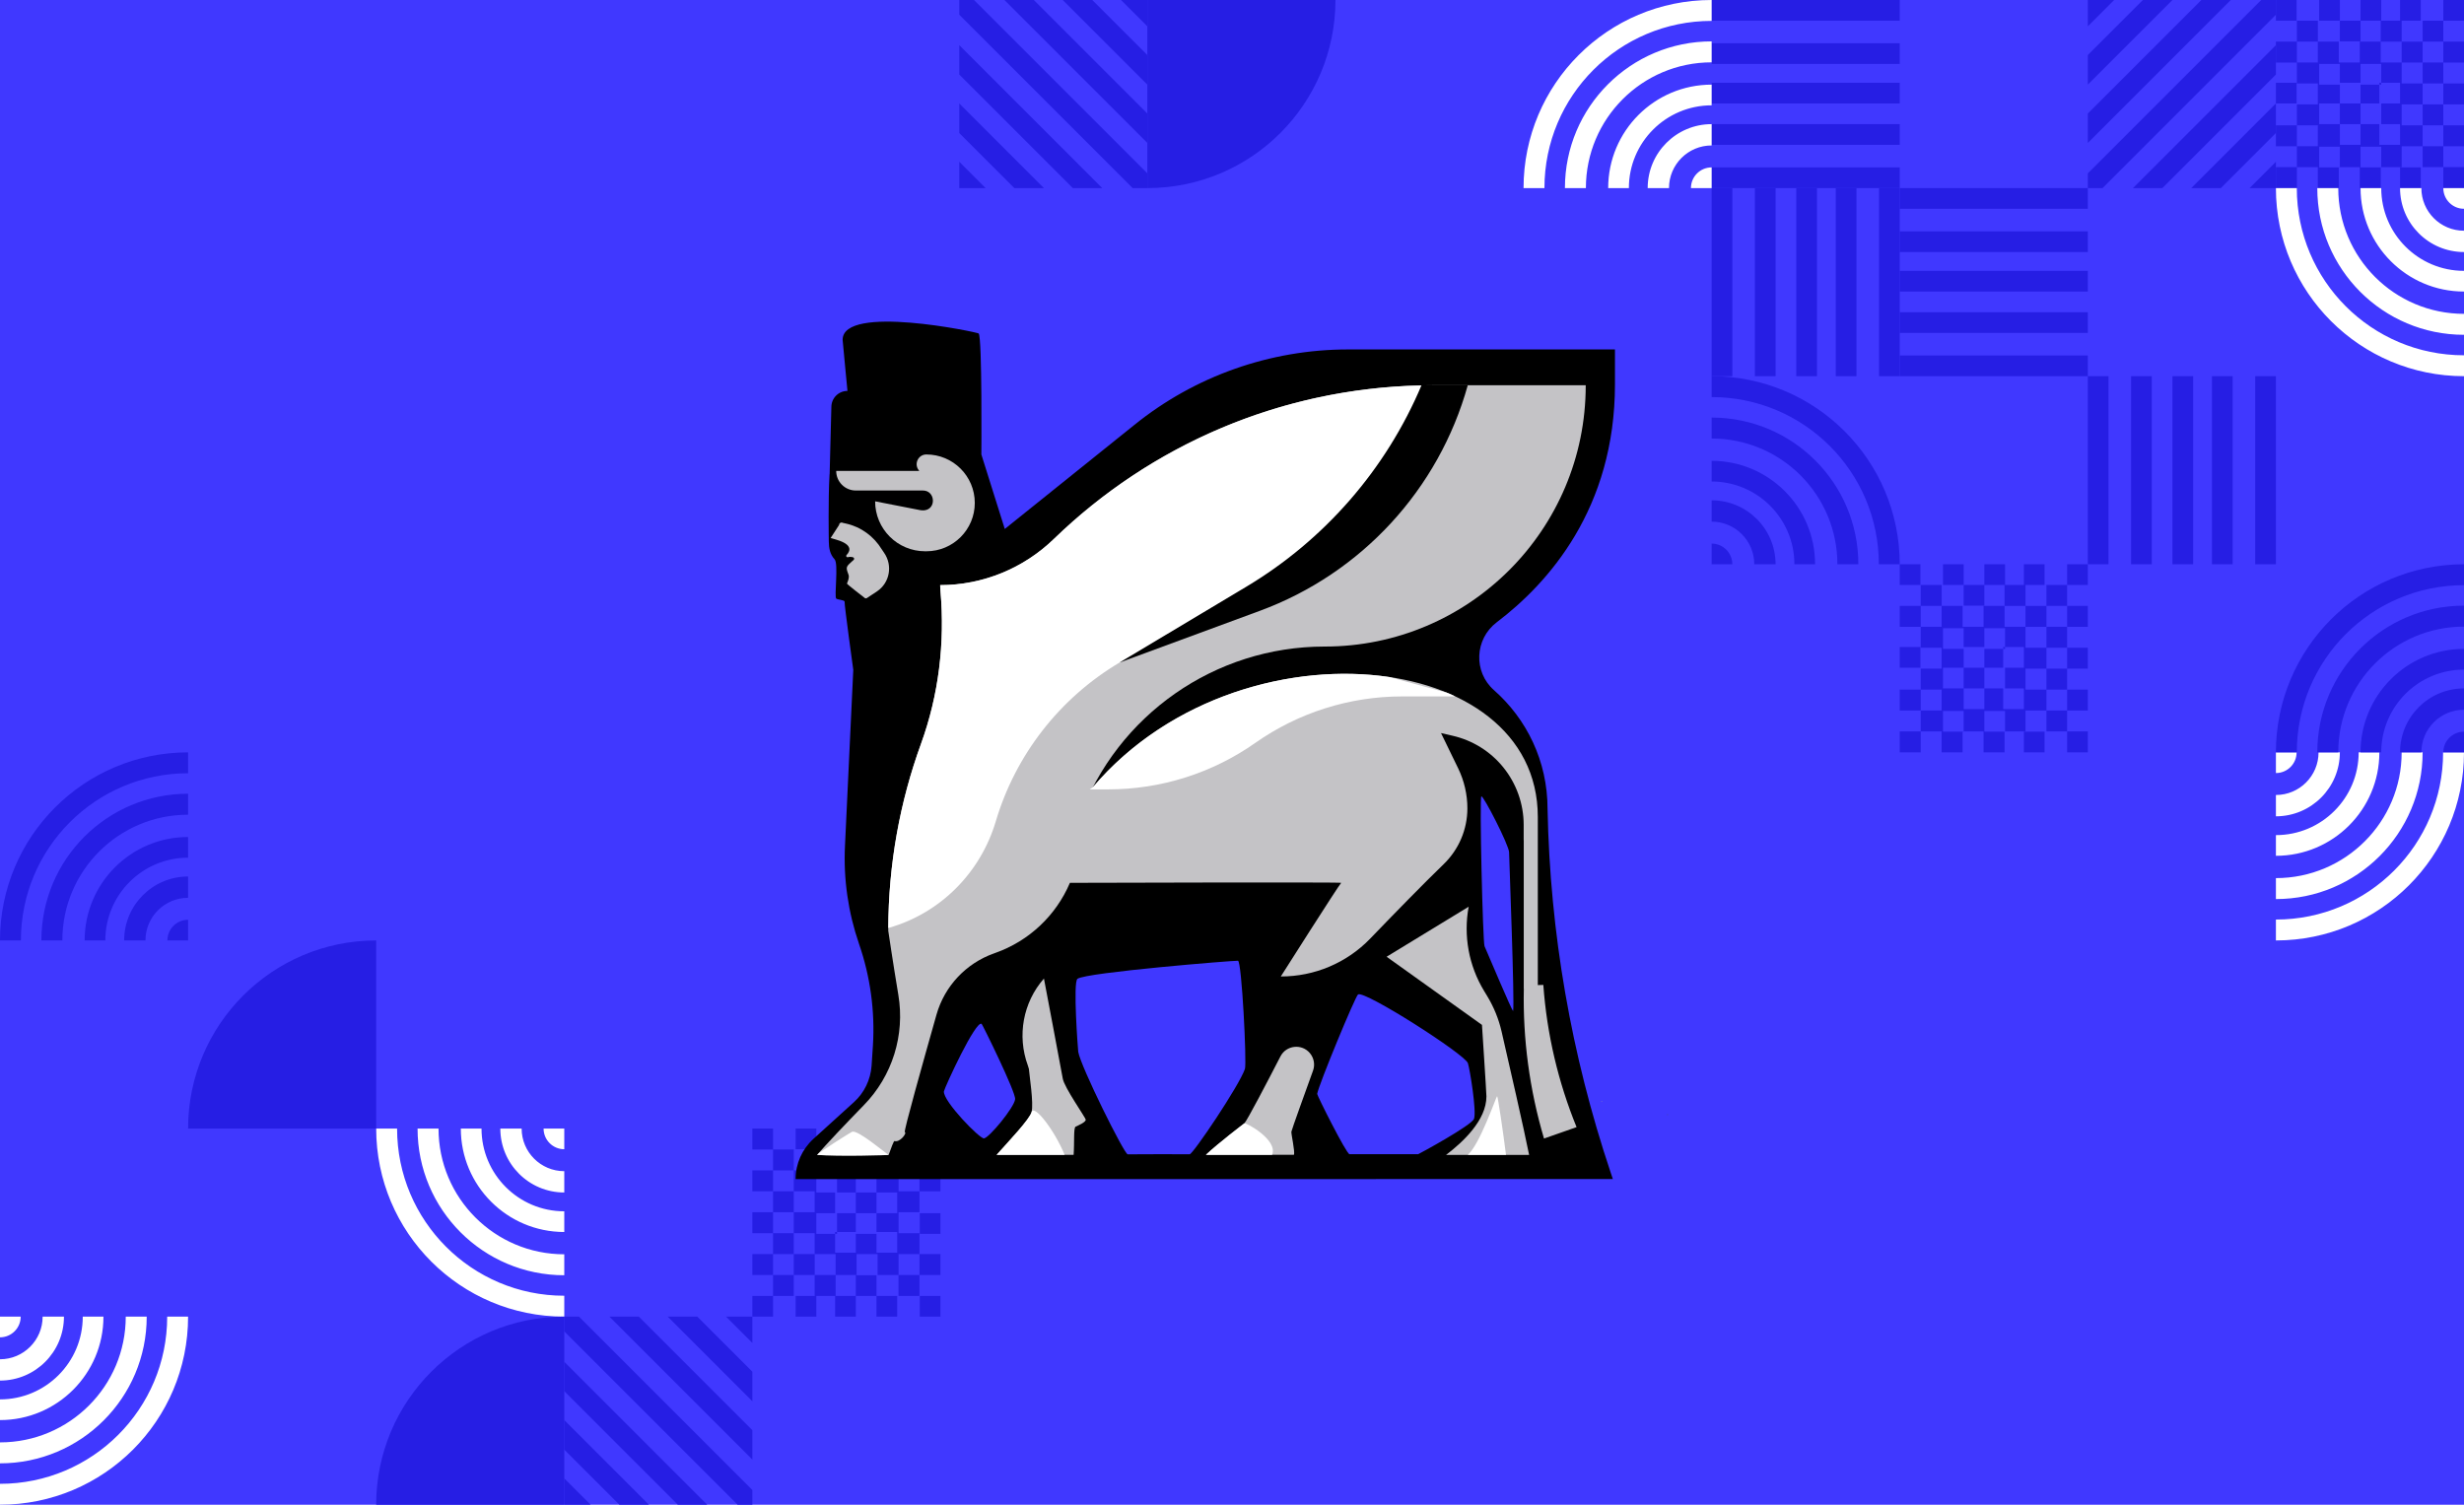 <?xml version="1.0" encoding="UTF-8"?>
<svg width="1310px" height="800px" viewBox="0 0 1310 800" version="1.1" xmlns="http://www.w3.org/2000/svg" xmlns:xlink="http://www.w3.org/1999/xlink">
    <!-- Generator: Sketch 58 (84663) - https://sketch.com -->
    <title>Blog-template-16</title>
    <desc>Created with Sketch.</desc>
    <g id="Blog-template-16" stroke="none" stroke-width="1" fill="none" fill-rule="evenodd">
        <rect fill="#4038FF" x="0" y="0" width="1310" height="800"></rect>
        <g id="Group" transform="translate(910, 250) scale(1, -1) rotate(-270) translate(-910, -250) translate(660, -150)">
            <g id="Group-2">
                <path d="M177.869,233.145 L166.765,233.145 L166.765,244.268 L177.869,244.268 L177.869,255.419 L166.765,255.419 L166.765,266.57 L177.869,266.57 L177.869,277.693 L189,277.693 L189,288.843 L177.869,288.843 L177.869,277.72 L166.765,277.72 L166.765,288.843 L177.869,288.843 L177.869,300 L166.738,300 L166.738,288.849 L155.634,288.849 L155.634,277.726 L144.503,277.726 L144.503,288.849 L133.372,288.849 L133.372,277.726 L122.268,277.726 L122.268,288.849 L133.372,288.849 L133.372,300 L122.24,300 L122.24,288.849 L111.137,288.849 L111.137,300 L100,300 L100,288.849 L111.131,288.849 L111.131,277.726 L100,277.726 L100,266.575 L111.131,266.575 L111.131,255.424 L100,255.424 L100,244.274 L111.131,244.274 L111.131,233.151 L111.131,233.123 L122.235,233.123 L122.235,222 L133.366,222 L133.366,233.123 L144.497,233.123 L144.497,222 L155.629,222 L155.629,233.123 L166.732,233.123 L166.732,222 L177.864,222 L177.864,233.123 L188.995,233.123 L188.995,244.274 L177.864,244.274 L177.864,233.145 L177.869,233.145 Z M111,233.973 L111,223 L100,223 L100,234 L111,234 L111,233.973 Z M145,289 L145,300 L156,300 L156,289 L145,289 Z M178,266 L178,255 L189,255 L189,266 L178,266 Z M122,277 L111,277 L111,266 L122,266 L122,277 Z M122.264,222 L122.264,211 L133.368,211 L133.368,222 L144.5,222 L144.5,211 L155.632,211 L155.632,222 L166.764,222 L166.764,211 L177.868,211 L177.868,222 L189,222 L189,211 L177.868,211 L177.868,200 L166.736,200 L166.736,211 L155.632,211 L155.632,200 L144.5,200 L144.5,211 L133.368,211 L133.368,200 L122.236,200 L122.236,211 L111.132,211 L111.132,200 L100,200 L100,211 L111.132,211 L111.132,222 L122.264,222 Z M166,244 L166,255 L155,255 L155,244 L166,244 Z M145,245 L145,234 L156,234 L156,245 L145,245 Z M134,244 L145,244 L145,255 L134,255 L134,244 Z M134,245 L123,245 L123,234 L134,234 L134,245 Z M134,266 L123,266 L123,255 L134,255 L134,266 Z M145,266 L145,277 L134,277 L134,266 L145,266 Z M156,266 L145,266 L145,255 L156,255 L156,266 Z M155,266 L166,266 L166,277 L155,277 L155,266 Z M122,255 L122,244 L111,244 L111,255 L122,255 Z M200,289 L189,289 L189,300 L200,300 L200,289 Z M189,266 L200,266 L200,277 L189,277 L189,266 Z M200,244 L189,244 L189,255 L200,255 L200,244 Z M189,223 L200,223 L200,234 L189,234 L189,223 Z M189,200 L200,200 L200,211 L189,211 L189,200 Z" id="Shape" fill="#261EE4"></path>
                <path d="M477.869,33.145 L466.765,33.145 L466.765,44.268 L477.869,44.268 L477.869,55.419 L466.765,55.419 L466.765,66.57 L477.869,66.57 L477.869,77.693 L489,77.693 L489,88.843 L477.869,88.843 L477.869,77.72 L466.765,77.72 L466.765,88.843 L477.869,88.843 L477.869,100 L466.738,100 L466.738,88.849 L455.634,88.849 L455.634,77.726 L444.503,77.726 L444.503,88.849 L433.372,88.849 L433.372,77.726 L422.268,77.726 L422.268,88.849 L433.372,88.849 L433.372,100 L422.24,100 L422.24,88.849 L411.137,88.849 L411.137,100 L400,100 L400,88.849 L411.131,88.849 L411.131,77.726 L400,77.726 L400,66.575 L411.131,66.575 L411.131,55.424 L400,55.424 L400,44.274 L411.131,44.274 L411.131,33.151 L411.131,33.123 L422.235,33.123 L422.235,22 L433.366,22 L433.366,33.123 L444.497,33.123 L444.497,22 L455.629,22 L455.629,33.123 L466.732,33.123 L466.732,22 L477.864,22 L477.864,33.123 L488.995,33.123 L488.995,44.274 L477.864,44.274 L477.864,33.145 L477.869,33.145 Z M411,33.973 L411,23 L400,23 L400,34 L411,34 L411,33.973 Z M445,89 L445,100 L456,100 L456,89 L445,89 Z M478,66 L478,55 L489,55 L489,66 L478,66 Z M422,77 L411,77 L411,66 L422,66 L422,77 Z M422.264,22 L422.264,11 L433.368,11 L433.368,22 L444.5,22 L444.5,11 L455.632,11 L455.632,22 L466.764,22 L466.764,11 L477.868,11 L477.868,22 L489,22 L489,11 L477.868,11 L477.868,0 L466.736,0 L466.736,11 L455.632,11 L455.632,0 L444.5,0 L444.5,11 L433.368,11 L433.368,0 L422.236,0 L422.236,11 L411.132,11 L411.132,0 L400,0 L400,11 L411.132,11 L411.132,22 L422.264,22 Z M466,44 L466,55 L455,55 L455,44 L466,44 Z M445,45 L445,34 L456,34 L456,45 L445,45 Z M434,44 L445,44 L445,55 L434,55 L434,44 Z M434,45 L423,45 L423,34 L434,34 L434,45 Z M434,66 L423,66 L423,55 L434,55 L434,66 Z M445,66 L445,77 L434,77 L434,66 L445,66 Z M456,66 L445,66 L445,55 L456,55 L456,66 Z M455,66 L466,66 L466,77 L455,77 L455,66 Z M422,55 L422,44 L411,44 L411,55 L422,55 Z M500,89 L489,89 L489,100 L500,100 L500,89 Z M489,66 L500,66 L500,77 L489,77 L489,66 Z M500,44 L489,44 L489,55 L500,55 L500,44 Z M489,23 L500,23 L500,34 L489,34 L489,23 Z M489,0 L500,0 L500,11 L489,11 L489,0 Z" id="Shape-Copy-5" fill="#261EE4"></path>
                <path d="M489,400 L500,400 L500,300 L489,300 L489,400 Z M477,400 L466,400 L466,300 L477,300 L477,400 Z M456,400 L445,400 L445,300 L456,300 L456,400 Z M423,400 L434,400 L434,300 L423,300 L423,400 Z M411,400 L400,400 L400,300 L411,300 L411,400 Z" id="Shape" fill="#261EE4"></path>
                <path d="M389,300 L400,300 L400,200 L389,200 L389,300 Z M377,300 L366,300 L366,200 L377,200 L377,300 Z M356,300 L345,300 L345,200 L356,200 L356,300 Z M323,300 L334,300 L334,200 L323,200 L323,300 Z M311,300 L300,300 L300,200 L311,200 L311,300 Z" id="Shape-Copy-6" fill="#261EE4"></path>
                <path d="M300,111 L300,100 L200,100 L200,111 L300,111 Z M300,123 L300,134 L200,134 L200,123 L300,123 Z M300,144 L300,155 L200,155 L200,144 L300,144 Z M300,177 L300,166 L200,166 L200,177 L300,177 Z M300,189 L300,200 L200,200 L200,189 L300,189 Z" id="Shape" fill="#261EE4"></path>
                <path d="M400,389 L400,400 L300,400 L300,389 L400,389 Z M400,355 L400,344 L300,344 L300,355 L400,355 Z M400,323 L400,334 L300,334 L300,323 L400,323 Z M400,300 L400,311 L300,311 L300,300 L400,300 Z M400,377 L400,366 L300,366 L300,377 L400,377 Z" id="Shape" fill="#261EE4"></path>
                <path d="M488.889,400 L500,400 C500,455.228 455.228,500 400,500 L400,488.889 C449.094,488.889 488.889,449.094 488.889,400 Z M466.857,400 L478,400 C478,443.078 443.078,478 400,478 L400,466.857 C436.922,466.857 466.857,436.922 466.857,400 Z M455,400 L444,400 C444,424.299 424.299,444 400,444 L400,455 C430.376,455 455,430.377 455,400 Z M422.667,400 L434,400 C434,418.779 418.779,434 400,434 L400,422.667 C412.518,422.667 422.667,412.517 422.667,400 Z M400,400 L411,400 C411,406.077 406.077,411 400,411 L400,400 Z" id="Shape" fill="#FFFFFF"></path>
                <path d="M211.111,400 L200,400 C200,344.772 244.772,300 300,300 L300,311.111 C250.906,311.111 211.111,350.906 211.111,400 Z M233.143,400 L222,400 C222,356.922 256.922,322 300,322 L300,333.143 C263.078,333.143 233.143,363.078 233.143,400 Z M245,400 L256,400 C256,375.701 275.701,356 300,356 L300,345 C269.623,345 245,369.623 245,400 Z M277.333,400 L266,400 C266,381.22 281.22,366 300,366 L300,377.333 C287.482,377.333 277.333,387.483 277.333,400 Z M300,400 L289,400 C289,393.923 293.923,389 300,389 L300,400 Z" id="Shape" fill="#261EE4" transform="translate(250, 350) rotate(-270) translate(-250, -350) "></path>
                <path d="M11.111,100 L0,100 C0,44.772 44.772,0 100,0 L100,11.111 C50.906,11.111 11.111,50.906 11.111,100 Z M33.143,100 L22,100 C22,56.922 56.922,22 100,22 L100,33.143 C63.078,33.143 33.143,63.078 33.143,100 Z M45,100 L56,100 C56,75.701 75.701,56 100,56 L100,45 C69.623,45 45,69.623 45,100 Z M77.333,100 L66,100 C66,81.22 81.22,66 100,66 L100,77.333 C87.482,77.333 77.333,87.483 77.333,100 Z M100,100 L89,100 C89,93.923 93.923,89 100,89 L100,100 Z" id="Shape-Copy-3" fill="#FFFFFF"></path>
                <path d="M311.111,100 L300,100 C300,44.772 344.772,0 400,0 L400,11.111 C350.906,11.111 311.111,50.906 311.111,100 Z M333.143,100 L322,100 C322,56.922 356.922,22 400,22 L400,33.143 C363.078,33.143 333.143,63.078 333.143,100 Z M345,100 L356,100 C356,75.701 375.701,56 400,56 L400,45 C369.623,45 345,69.623 345,100 Z M377.333,100 L366,100 C366,81.22 381.22,66 400,66 L400,77.333 C387.482,77.333 377.333,87.483 377.333,100 Z M400,100 L389,100 C389,93.923 393.923,89 400,89 L400,100 Z" id="Shape-Copy-7" fill="#FFFFFF" transform="translate(350, 50) rotate(-90) translate(-350, -50) "></path>
                <path d="M111.111,100 L100,100 C100,44.772 144.772,0 200,0 L200,11.111 C150.906,11.111 111.111,50.906 111.111,100 Z M133.143,100 L122,100 C122,56.922 156.922,22 200,22 L200,33.143 C163.078,33.143 133.143,63.078 133.143,100 Z M145,100 L156,100 C156,75.701 175.701,56 200,56 L200,45 C169.623,45 145,69.623 145,100 Z M177.333,100 L166,100 C166,81.22 181.22,66 200,66 L200,77.333 C187.482,77.333 177.333,87.483 177.333,100 Z M200,100 L189,100 C189,93.923 193.923,89 200,89 L200,100 Z" id="Shape-Copy-4" fill="#261EE4" transform="translate(150, 50) rotate(-180) translate(-150, -50) "></path>
                <path d="M400,700 L500,700 L500,600 C444.772,600 400,644.772 400,700 Z" id="Path" fill="#261EE4" fill-rule="nonzero"></path>
                <path d="M500,792.167 L500,800 L492.166,800 L400,707.834 L400,700 L407.833,700 L500,792.167 Z M400,724 L400,739.631 L460.37,800 L476,800 L400,724 Z M400,770.722 L400,755 L445,800 L429.278,800 L400,770.722 Z M400,800 L414,800 L400,786 L400,800 Z M424,700 L439.631,700 L500,760.369 L500,776 L424,700 Z M470.722,700 L455,700 L500,745 L500,729.278 L470.722,700 Z M500,714 L486,700 L500,700 L500,714 Z" id="Shape" fill="#261EE4"></path>
                <path d="M500,192.167 L500,200 L492.166,200 L400,107.834 L400,100 L407.833,100 L500,192.167 Z M400,124 L400,139.631 L460.37,200 L476,200 L400,124 Z M400,170.722 L400,155 L445,200 L429.278,200 L400,170.722 Z M400,200 L414,200 L400,186 L400,200 Z M424,100 L439.631,100 L500,160.369 L500,176 L424,100 Z M470.722,100 L455,100 L500,145 L500,129.278 L470.722,100 Z M500,114 L486,100 L500,100 L500,114 Z" id="Shape-Copy" fill="#261EE4" transform="translate(450, 150) rotate(-270) translate(-450, -150) "></path>
            </g>
        </g>
        <g id="Group-Copy" transform="translate(50, 550) scale(1, -1) rotate(-90) translate(-50, -550) translate(-200, 100)">
            <g id="Group-2">
                <path d="M489,400 L500,400 L500,300 L489,300 L489,400 Z M477,400 L466,400 L466,300 L477,300 L477,400 Z M456,400 L445,400 L445,300 L456,300 L456,400 Z M423,400 L434,400 L434,300 L423,300 L423,400 Z M411,400 L400,400 L400,300 L411,300 L411,400 Z" id="Shape" fill="#261EE4"></path>
                <path d="M488.889,400 L500,400 C500,455.228 455.228,500 400,500 L400,488.889 C449.094,488.889 488.889,449.094 488.889,400 Z M466.857,400 L478,400 C478,443.078 443.078,478 400,478 L400,466.857 C436.922,466.857 466.857,436.922 466.857,400 Z M455,400 L444,400 C444,424.299 424.299,444 400,444 L400,455 C430.376,455 455,430.377 455,400 Z M422.667,400 L434,400 C434,418.779 418.779,434 400,434 L400,422.667 C412.518,422.667 422.667,412.517 422.667,400 Z M400,400 L411,400 C411,406.077 406.077,411 400,411 L400,400 Z" id="Shape" fill="#FFFFFF"></path>
                <path d="M111.111,500 L100,500 C100,444.772 144.772,400 200,400 L200,411.111 C150.906,411.111 111.111,450.906 111.111,500 Z M133.143,500 L122,500 C122,456.922 156.922,422 200,422 L200,433.143 C163.078,433.143 133.143,463.078 133.143,500 Z M145,500 L156,500 C156,475.701 175.701,456 200,456 L200,445 C169.623,445 145,469.623 145,500 Z M177.333,500 L166,500 C166,481.22 181.22,466 200,466 L200,477.333 C187.482,477.333 177.333,487.483 177.333,500 Z M200,500 L189,500 C189,493.923 193.923,489 200,489 L200,500 Z" id="Shape" fill="#261EE4"></path>
                <path d="M311.111,700 L300,700 C300,644.772 344.772,600 400,600 L400,611.111 C350.906,611.111 311.111,650.906 311.111,700 Z M333.143,700 L322,700 C322,656.922 356.922,622 400,622 L400,633.143 C363.078,633.143 333.143,663.078 333.143,700 Z M345,700 L356,700 C356,675.701 375.701,656 400,656 L400,645 C369.623,645 345,669.623 345,700 Z M377.333,700 L366,700 C366,681.22 381.22,666 400,666 L400,677.333 C387.482,677.333 377.333,687.483 377.333,700 Z M400,700 L389,700 C389,693.923 393.923,689 400,689 L400,700 Z" id="Shape-Copy-2" fill="#FFFFFF" transform="translate(350, 650) scale(-1, 1) translate(-350, -650) "></path>
                <path d="M200,600 L300,600 L300,500 C244.772,500 200,544.772 200,600 Z" id="Path" fill="#261EE4" fill-rule="nonzero"></path>
                <path d="M400,700 L500,700 L500,600 C444.772,600 400,644.772 400,700 Z" id="Path" fill="#261EE4" fill-rule="nonzero"></path>
                <path d="M500,792.167 L500,800 L492.166,800 L400,707.834 L400,700 L407.833,700 L500,792.167 Z M400,724 L400,739.631 L460.37,800 L476,800 L400,724 Z M400,770.722 L400,755 L445,800 L429.278,800 L400,770.722 Z M400,800 L414,800 L400,786 L400,800 Z M424,700 L439.631,700 L500,760.369 L500,776 L424,700 Z M470.722,700 L455,700 L500,745 L500,729.278 L470.722,700 Z M500,714 L486,700 L500,700 L500,714 Z" id="Shape" fill="#261EE4"></path>
                <path d="M377.869,833.145 L366.765,833.145 L366.765,844.268 L377.869,844.268 L377.869,855.419 L366.765,855.419 L366.765,866.57 L377.869,866.57 L377.869,877.693 L389,877.693 L389,888.843 L377.869,888.843 L377.869,877.72 L366.765,877.72 L366.765,888.843 L377.869,888.843 L377.869,900 L366.738,900 L366.738,888.849 L355.634,888.849 L355.634,877.726 L344.503,877.726 L344.503,888.849 L333.372,888.849 L333.372,877.726 L322.268,877.726 L322.268,888.849 L333.372,888.849 L333.372,900 L322.24,900 L322.24,888.849 L311.137,888.849 L311.137,900 L300,900 L300,888.849 L311.131,888.849 L311.131,877.726 L300,877.726 L300,866.575 L311.131,866.575 L311.131,855.424 L300,855.424 L300,844.274 L311.131,844.274 L311.131,833.151 L311.131,833.123 L322.235,833.123 L322.235,822 L333.366,822 L333.366,833.123 L344.497,833.123 L344.497,822 L355.629,822 L355.629,833.123 L366.732,833.123 L366.732,822 L377.864,822 L377.864,833.123 L388.995,833.123 L388.995,844.274 L377.864,844.274 L377.864,833.145 L377.869,833.145 Z M311,833.973 L311,823 L300,823 L300,834 L311,834 L311,833.973 Z M345,889 L345,900 L356,900 L356,889 L345,889 Z M378,866 L378,855 L389,855 L389,866 L378,866 Z M322,877 L311,877 L311,866 L322,866 L322,877 Z M322.264,822 L322.264,811 L333.368,811 L333.368,822 L344.5,822 L344.5,811 L355.632,811 L355.632,822 L366.764,822 L366.764,811 L377.868,811 L377.868,822 L389,822 L389,811 L377.868,811 L377.868,800 L366.736,800 L366.736,811 L355.632,811 L355.632,800 L344.5,800 L344.5,811 L333.368,811 L333.368,800 L322.236,800 L322.236,811 L311.132,811 L311.132,800 L300,800 L300,811 L311.132,811 L311.132,822 L322.264,822 Z M366,844 L366,855 L355,855 L355,844 L366,844 Z M345,845 L345,834 L356,834 L356,845 L345,845 Z M334,844 L345,844 L345,855 L334,855 L334,844 Z M334,845 L323,845 L323,834 L334,834 L334,845 Z M334,866 L323,866 L323,855 L334,855 L334,866 Z M345,866 L345,877 L334,877 L334,866 L345,866 Z M356,866 L345,866 L345,855 L356,855 L356,866 Z M355,866 L366,866 L366,877 L355,877 L355,866 Z M322,855 L322,844 L311,844 L311,855 L322,855 Z M400,889 L389,889 L389,900 L400,900 L400,889 Z M389,866 L400,866 L400,877 L389,877 L389,866 Z M400,844 L389,844 L389,855 L400,855 L400,844 Z M389,823 L400,823 L400,834 L389,834 L389,823 Z M389,800 L400,800 L400,811 L389,811 L389,800 Z" id="Shape" fill="#261EE4"></path>
            </g>
        </g>
        <g id="Group" transform="translate(423, 171)" fill-rule="nonzero">
            <path d="M435.644,14.782 L293.71,14.782 C252.331,14.782 212.157,28.963 179.978,54.996 L111.201,110.235 L98.747,70.624 C98.747,70.624 99.229,8.917 97.341,6.306 C96.899,5.663 24.988,-9.523 24.988,9.68 C24.988,10.524 27.479,35.512 27.559,36.837 C22.819,36.837 19.002,40.654 19.002,45.395 L18.078,81.149 C18.078,81.149 18.078,81.109 18.038,81.109 C17.235,94.688 17.636,116.221 17.636,116.904 C17.676,120.399 18.239,123.693 20.73,126.385 C22.899,128.715 20.408,146.431 21.613,147.275 C22.497,147.878 26.073,147.998 26.033,148.882 C25.912,150.931 30.652,185.119 30.652,185.119 L26.233,278.844 C25.39,296.48 27.961,314.117 33.706,330.829 C39.692,348.144 42.223,366.503 41.098,384.822 C40.857,388.719 40.616,392.495 40.375,395.749 C39.812,403.101 36.478,410.011 31.014,414.953 L9.441,434.517 C3.455,439.981 0,447.694 0,455.769 C0,455.809 0,455.849 0,455.89 C8.276,455.849 417.244,455.849 434.479,455.849 C434.479,455.849 434.037,454.483 433.233,452.113 C412.343,389.844 401.054,324.763 399.769,259.119 C399.769,233.488 388.56,211.191 371.285,195.925 C360.238,186.203 361.001,168.768 372.732,159.849 C400.211,139.039 435.604,99.388 435.604,33.302 L435.604,14.782 L435.644,14.782 Z M389.082,363.128 C389.163,363.169 389.203,363.209 389.283,363.289 C389.243,363.329 389.203,363.329 389.163,363.369 C389.123,363.329 389.042,363.329 389.042,363.289 C389.042,363.209 389.082,363.169 389.082,363.128 Z M364.576,252.41 C365.621,251.767 379.28,278.402 379.32,282.138 C379.401,286.758 382.333,362.566 381.449,366.583 C380.325,365.217 369.357,339.225 366.264,332.074 C365.34,329.945 363.492,253.093 364.576,252.41 Z M116.705,413.386 C116.263,417.725 103.005,433.834 100.153,434.236 C97.903,434.557 78.499,414.631 78.821,409.288 C79.423,406.677 95.855,371.003 98.908,373.373 C99.39,373.815 117.066,409.609 116.705,413.386 Z M238.873,397.316 C235.78,406.315 211.233,442.672 209.506,442.672 C197.173,442.632 188.897,442.632 176.563,442.713 C174.756,442.713 151.535,396.031 150.25,388.197 C150.129,387.393 147.357,351.157 149.848,349.389 C154.629,345.974 233.128,339.627 235.177,339.788 C237.186,339.948 239.917,394.303 238.873,397.316 Z M357.426,394.263 C358.43,397.356 362.086,419.613 360.68,423.791 C359.515,427.286 331.192,442.632 330.991,442.632 C318.819,442.632 306.646,442.632 294.473,442.632 C292.866,442.632 277.158,411.297 277.278,410.574 C278.082,405.753 297.527,358.709 299.013,357.705 C302.428,355.375 355.859,389.523 357.426,394.263 Z" id="Shape" fill="#000000"></path>
            <path d="M458.061,435.602 L458.101,435.602 C458.101,435.602 458.101,435.562 458.061,435.602 Z" id="Path" fill="#4B4B4B"></path>
            <path d="M59.015,217.699 C59.015,217.699 59.015,217.659 59.055,217.659 L59.055,217.619 C59.055,217.659 59.015,217.699 59.015,217.699 Z" id="Path" fill="#787878"></path>
            <path d="M59.417,216.896 C59.417,216.896 59.457,216.896 59.417,216.896 C59.457,216.856 59.457,216.856 59.457,216.856 L59.417,216.896 Z" id="Path" fill="#787878"></path>
            <path d="M463.766,421.742 C463.645,421.782 463.524,421.782 463.404,421.782 C463.404,421.782 463.324,421.541 463.364,421.541 C463.484,421.501 463.605,421.461 463.725,421.461 C463.766,421.541 463.766,421.662 463.766,421.742 Z" id="Path" fill="#4B4B4B"></path>
            <path d="M428.694,410.293 C428.734,410.293 428.814,410.293 428.855,410.293 C428.814,410.293 428.774,410.293 428.694,410.293 C428.734,410.252 428.694,410.293 428.694,410.293 Z" id="Path" fill="#A0A0A0"></path>
            <path d="M421.503,413.868 C421.422,413.828 421.342,413.787 421.302,413.747 C421.342,413.747 421.382,413.747 421.422,413.787 C421.462,413.787 421.462,413.868 421.503,413.868 Z" id="Path" fill="#A0A0A0"></path>
            <path d="M428.493,414.912 C428.453,414.752 428.372,414.591 428.332,414.47 C428.493,414.511 428.694,414.511 428.855,414.551 C428.734,414.671 428.614,414.792 428.493,414.912 Z" id="Path" fill="#A0A0A0"></path>
            <path d="M425.118,457.296 L425.159,457.255 L425.118,457.296 Z" id="Path" fill="#4B4B4B"></path>
            <path d="M421.462,413.908 C421.462,413.908 421.503,413.868 421.462,413.908 C421.503,413.868 421.462,413.908 421.462,413.908 Z" id="Path" fill="#A0A0A0"></path>
            <path d="M429.537,416.68 C429.497,416.68 429.417,416.68 429.376,416.64 C429.417,416.68 429.497,416.68 429.537,416.68 C429.537,416.72 429.537,416.68 429.537,416.68 Z" id="Path" fill="#787878"></path>
            <path d="M429.095,419.934 C429.055,419.894 429.055,419.854 429.015,419.814 C429.095,419.814 429.176,419.773 429.256,419.773 C429.216,419.814 429.136,419.894 429.095,419.934 Z" id="Path" fill="#787878"></path>
            <path d="M45.838,121.122 C41.58,114.132 34.75,109.11 26.715,107.342 C25.671,107.101 25.068,106.981 25.068,106.981 C24.184,106.499 23.14,107.101 23.1,108.106 L18.6,115.056 C19.926,115.618 33.103,117.828 26.956,124.256 L26.956,124.296 C26.956,124.336 26.956,124.376 26.916,124.416 L26.916,124.456 C26.916,124.497 26.916,124.537 26.916,124.577 L26.916,124.617 C26.916,124.657 26.916,124.697 26.916,124.738 L26.916,124.778 C26.916,124.818 26.916,124.818 26.956,124.858 C26.956,124.858 26.956,124.898 26.997,124.898 C26.997,124.939 27.037,124.939 27.037,124.979 L27.077,125.019 L27.117,125.059 C27.117,125.059 27.157,125.059 27.157,125.099 C27.198,125.099 27.198,125.139 27.238,125.139 C27.278,125.139 27.278,125.139 27.318,125.18 C27.358,125.18 27.358,125.18 27.398,125.22 C27.439,125.22 27.479,125.22 27.519,125.22 C27.559,125.22 27.599,125.22 27.639,125.22 C27.68,125.22 27.72,125.22 27.76,125.22 C27.8,125.22 27.84,125.22 27.881,125.22 C27.921,125.22 28.001,125.22 28.081,125.18 C28.122,125.18 28.162,125.18 28.162,125.18 C28.282,125.18 28.363,125.139 28.483,125.099 C28.604,125.059 28.724,125.059 28.805,125.059 C28.845,125.059 28.925,125.059 28.965,125.059 C29.246,125.059 29.568,125.099 29.849,125.139 C29.929,125.139 30.05,125.18 30.13,125.18 C30.572,125.26 30.974,125.421 31.094,125.903 C31.215,126.425 30.773,126.746 30.452,127.068 C30.411,127.108 30.371,127.148 30.291,127.188 C30.251,127.228 30.17,127.269 30.13,127.309 C27.198,129.96 26.715,130.402 27.559,132.973 C27.639,133.174 28.001,134.259 28.162,134.661 C28.724,136.227 27.318,139.16 27.278,139.24 C27.117,139.522 37,147.114 37,147.114 C37.08,147.114 37.321,147.114 37.361,147.114 C37.402,147.114 37.482,147.114 37.522,147.114 C37.562,147.114 37.562,147.114 37.602,147.074 C37.643,147.074 37.683,147.034 37.723,147.034 C37.763,147.034 37.763,146.994 37.803,146.994 C37.844,146.994 37.884,146.954 37.924,146.954 C37.964,146.954 38.085,146.873 38.125,146.833 C38.165,146.793 38.165,146.793 38.205,146.753 C38.205,146.753 40.214,145.427 43.307,143.378 C50.096,138.798 51.703,129.559 47.003,122.849 C46.601,122.327 46.2,121.725 45.838,121.122 Z" id="Path" fill="#C4C3C6"></path>
            <path d="M239.033,420.657 C239.074,420.697 239.114,420.738 239.074,420.778 L238.953,420.778 C238.993,420.738 239.033,420.697 239.033,420.657 Z" id="Path" fill="#A0A0A0"></path>
            <path d="M338.986,33.825 C260.647,33.825 189.54,64.919 137.394,115.457 C121.164,131.206 99.47,140.084 76.852,140.084 C76.852,141.169 76.933,142.213 77.013,143.258 C79.423,170.817 76.089,198.497 66.648,224.489 C55.4,255.423 49.253,288.807 49.253,323.597 L65.081,323.597 C103.447,323.597 137.715,299.654 150.933,263.658 C170.979,209.062 223.004,172.745 281.176,172.745 L281.296,172.745 C357.948,172.745 420.056,110.596 420.056,33.985 L420.056,33.825 L338.986,33.825 Z" id="Path" fill="#C4C3C6"></path>
            <path d="M364.898,373.895 C364.898,373.895 367.268,410.051 367.268,411.899 C367.268,424.594 354.774,436.204 345.775,443.034 L389.966,443.034 C387.194,429.053 379.24,394.464 375.303,377.31 C373.776,370.721 371.205,364.414 367.71,358.629 L365.983,355.777 C357.868,342.359 354.975,326.45 357.827,311.063 L314.199,337.658 L364.898,373.895 Z" id="Path" fill="#C4C3C6"></path>
            <path d="M377.673,442.994 C376.307,432.067 373.375,411.739 372.933,411.819 C372.491,411.899 363.773,437.49 357.345,442.994 L377.673,442.994 Z" id="Path" fill="#FFFFFF"></path>
            <path d="M264.906,442.994 C265.629,441.307 263.379,431.866 263.58,430.661 C263.781,429.455 271.454,408.244 275.069,398.24 C276.235,395.067 275.592,391.531 273.422,388.92 C269.084,383.738 260.848,384.662 257.755,390.648 C250.684,404.387 240.118,424.594 238.592,426.201 C238.471,426.322 238.351,426.402 238.23,426.482 C238.23,426.482 224.892,436.606 218.143,442.954 L264.906,442.954 L264.906,442.994 Z" id="Path" fill="#C4C3C6"></path>
            <path d="M238.551,426.241 C238.431,426.362 238.31,426.442 238.19,426.523 C238.19,426.523 224.852,436.646 218.103,442.994 L253.295,442.994 C256.71,435.08 239.194,425.599 238.551,426.241 Z" id="Path" fill="#FFFFFF"></path>
            <path d="M124.016,397.276 C124.217,400.329 126.668,415.756 125.422,420.255 C124.378,424.072 113.571,435.441 106.822,442.994 L147.799,442.994 C148.281,436.686 147.678,428.612 148.843,428.009 C149.888,427.487 154.267,425.719 154.227,424.313 C154.187,423.148 142.777,407.199 142.014,402.378 C141.492,399.164 132.011,349.228 132.011,349.228 L131.93,349.349 C120.883,362.004 117.669,379.68 123.454,395.468 C123.775,396.432 124.016,397.115 124.016,397.276 Z" id="Path" fill="#C4C3C6"></path>
            <path d="M125.462,420.255 C124.418,424.072 113.611,435.441 106.862,442.994 L143.018,442.994 C137.675,429.897 126.668,415.796 125.462,420.255 Z" id="Path" fill="#FFFFFF"></path>
            <path d="M11.409,442.994 L49.454,442.994 C50.779,439.258 52.185,435.562 52.547,435.642 C55.48,436.566 59.336,431.303 58.051,430.902 C57.328,430.661 67.652,394.022 74.884,368.472 C79.182,353.286 90.592,341.153 105.456,335.891 L106.219,335.61 C124.016,329.302 138.358,315.844 145.79,298.449 L145.83,298.368 C145.83,298.368 290.536,297.927 290.054,298.368 C288.768,299.574 257.955,348.144 257.955,348.144 C275.873,348.184 293.067,340.912 305.481,328.017 C318.095,314.92 334.084,298.529 344.489,288.486 C352.564,280.692 357.144,270.006 357.144,258.757 C357.144,251.405 355.457,244.134 352.243,237.505 L343.124,218.744 L349.23,220.15 C359.836,222.561 369.357,228.466 376.187,236.903 C383.217,245.58 387.074,256.387 387.074,267.555 L387.074,275.51 L386.913,275.55 C386.993,275.55 387.033,275.55 387.114,275.55 L387.114,354.612 L387.154,354.612 C386.591,381.367 390.167,408.284 397.88,434.316 C403.665,432.308 409.45,430.299 415.195,428.25 C405.433,404.347 399.407,378.836 397.519,352.643 C396.555,352.683 395.55,352.683 394.586,352.724 L394.586,263.337 C394.586,172.946 234.655,157.439 158.083,247.468 C158.083,247.468 49.132,323.236 49.213,323.598 C49.213,323.678 51.744,340.752 54.596,357.866 C58.212,379.278 51.422,401.093 36.236,416.6 C26.354,426.724 16.351,437.329 11.409,442.994 Z" id="Path" fill="#C4C3C6"></path>
            <path d="M172.265,181.222 L264.745,126.425 C299.455,105.856 323.72,72.231 332.799,33.905 C256.911,35.512 188.174,66.285 137.394,115.457 C121.164,131.206 99.47,140.084 76.852,140.084 C76.852,141.169 76.933,142.213 77.013,143.258 C79.423,170.817 76.089,198.496 66.648,224.489 C55.52,255.061 49.414,288.004 49.253,322.392 L49.775,322.232 C77.093,314.357 98.305,292.945 106.42,265.667 C116.785,230.716 140.046,200.344 172.265,181.222 Z" id="Path" fill="#FFFFFF"></path>
            <path d="M346.177,197.251 L315.766,188.975 C264.223,181.222 199.141,199.139 158.084,247.468 C158.084,247.468 157.481,247.91 156.356,248.674 L166.319,248.674 C194.28,248.674 221.518,240.036 244.377,223.967 C267.236,207.897 294.473,199.26 322.434,199.26 L350.717,199.26 C349.23,198.537 347.704,197.854 346.177,197.251 Z" id="Path" fill="#FFFFFF"></path>
            <path d="M11.409,442.994 C12.695,441.427 28.804,431.263 29.969,430.741 C32.862,429.335 47.807,442.19 49.454,442.994 C49.534,443.195 22.377,443.998 11.409,442.994 Z" id="Path" fill="#FFFFFF"></path>
            <path d="M69.501,70.624 C65.282,70.624 62.832,75.444 65.363,78.859 L65.764,79.381 L21.573,79.381 C21.573,85.126 26.233,89.786 31.978,89.786 L67.693,89.786 C74.241,89.786 74.964,99.589 68.456,100.312 C67.773,100.392 67.05,100.352 66.287,100.232 L42.263,95.531 C42.263,110.195 54.154,122.086 68.817,122.086 L69.541,122.086 C83.762,122.086 95.252,110.556 95.252,96.375 C95.252,82.153 83.722,70.624 69.501,70.624 Z" id="Path" fill="#C4C3C6"></path>
            <path d="M172.265,181.222 L246.827,153.743 C300.781,133.857 341.919,89.224 357.345,33.825 L332.759,33.825 C313.877,78.538 281.216,116.06 239.556,140.968 L172.265,181.222 Z" id="Path" fill="#000000"></path>
        </g>
    </g>
</svg>